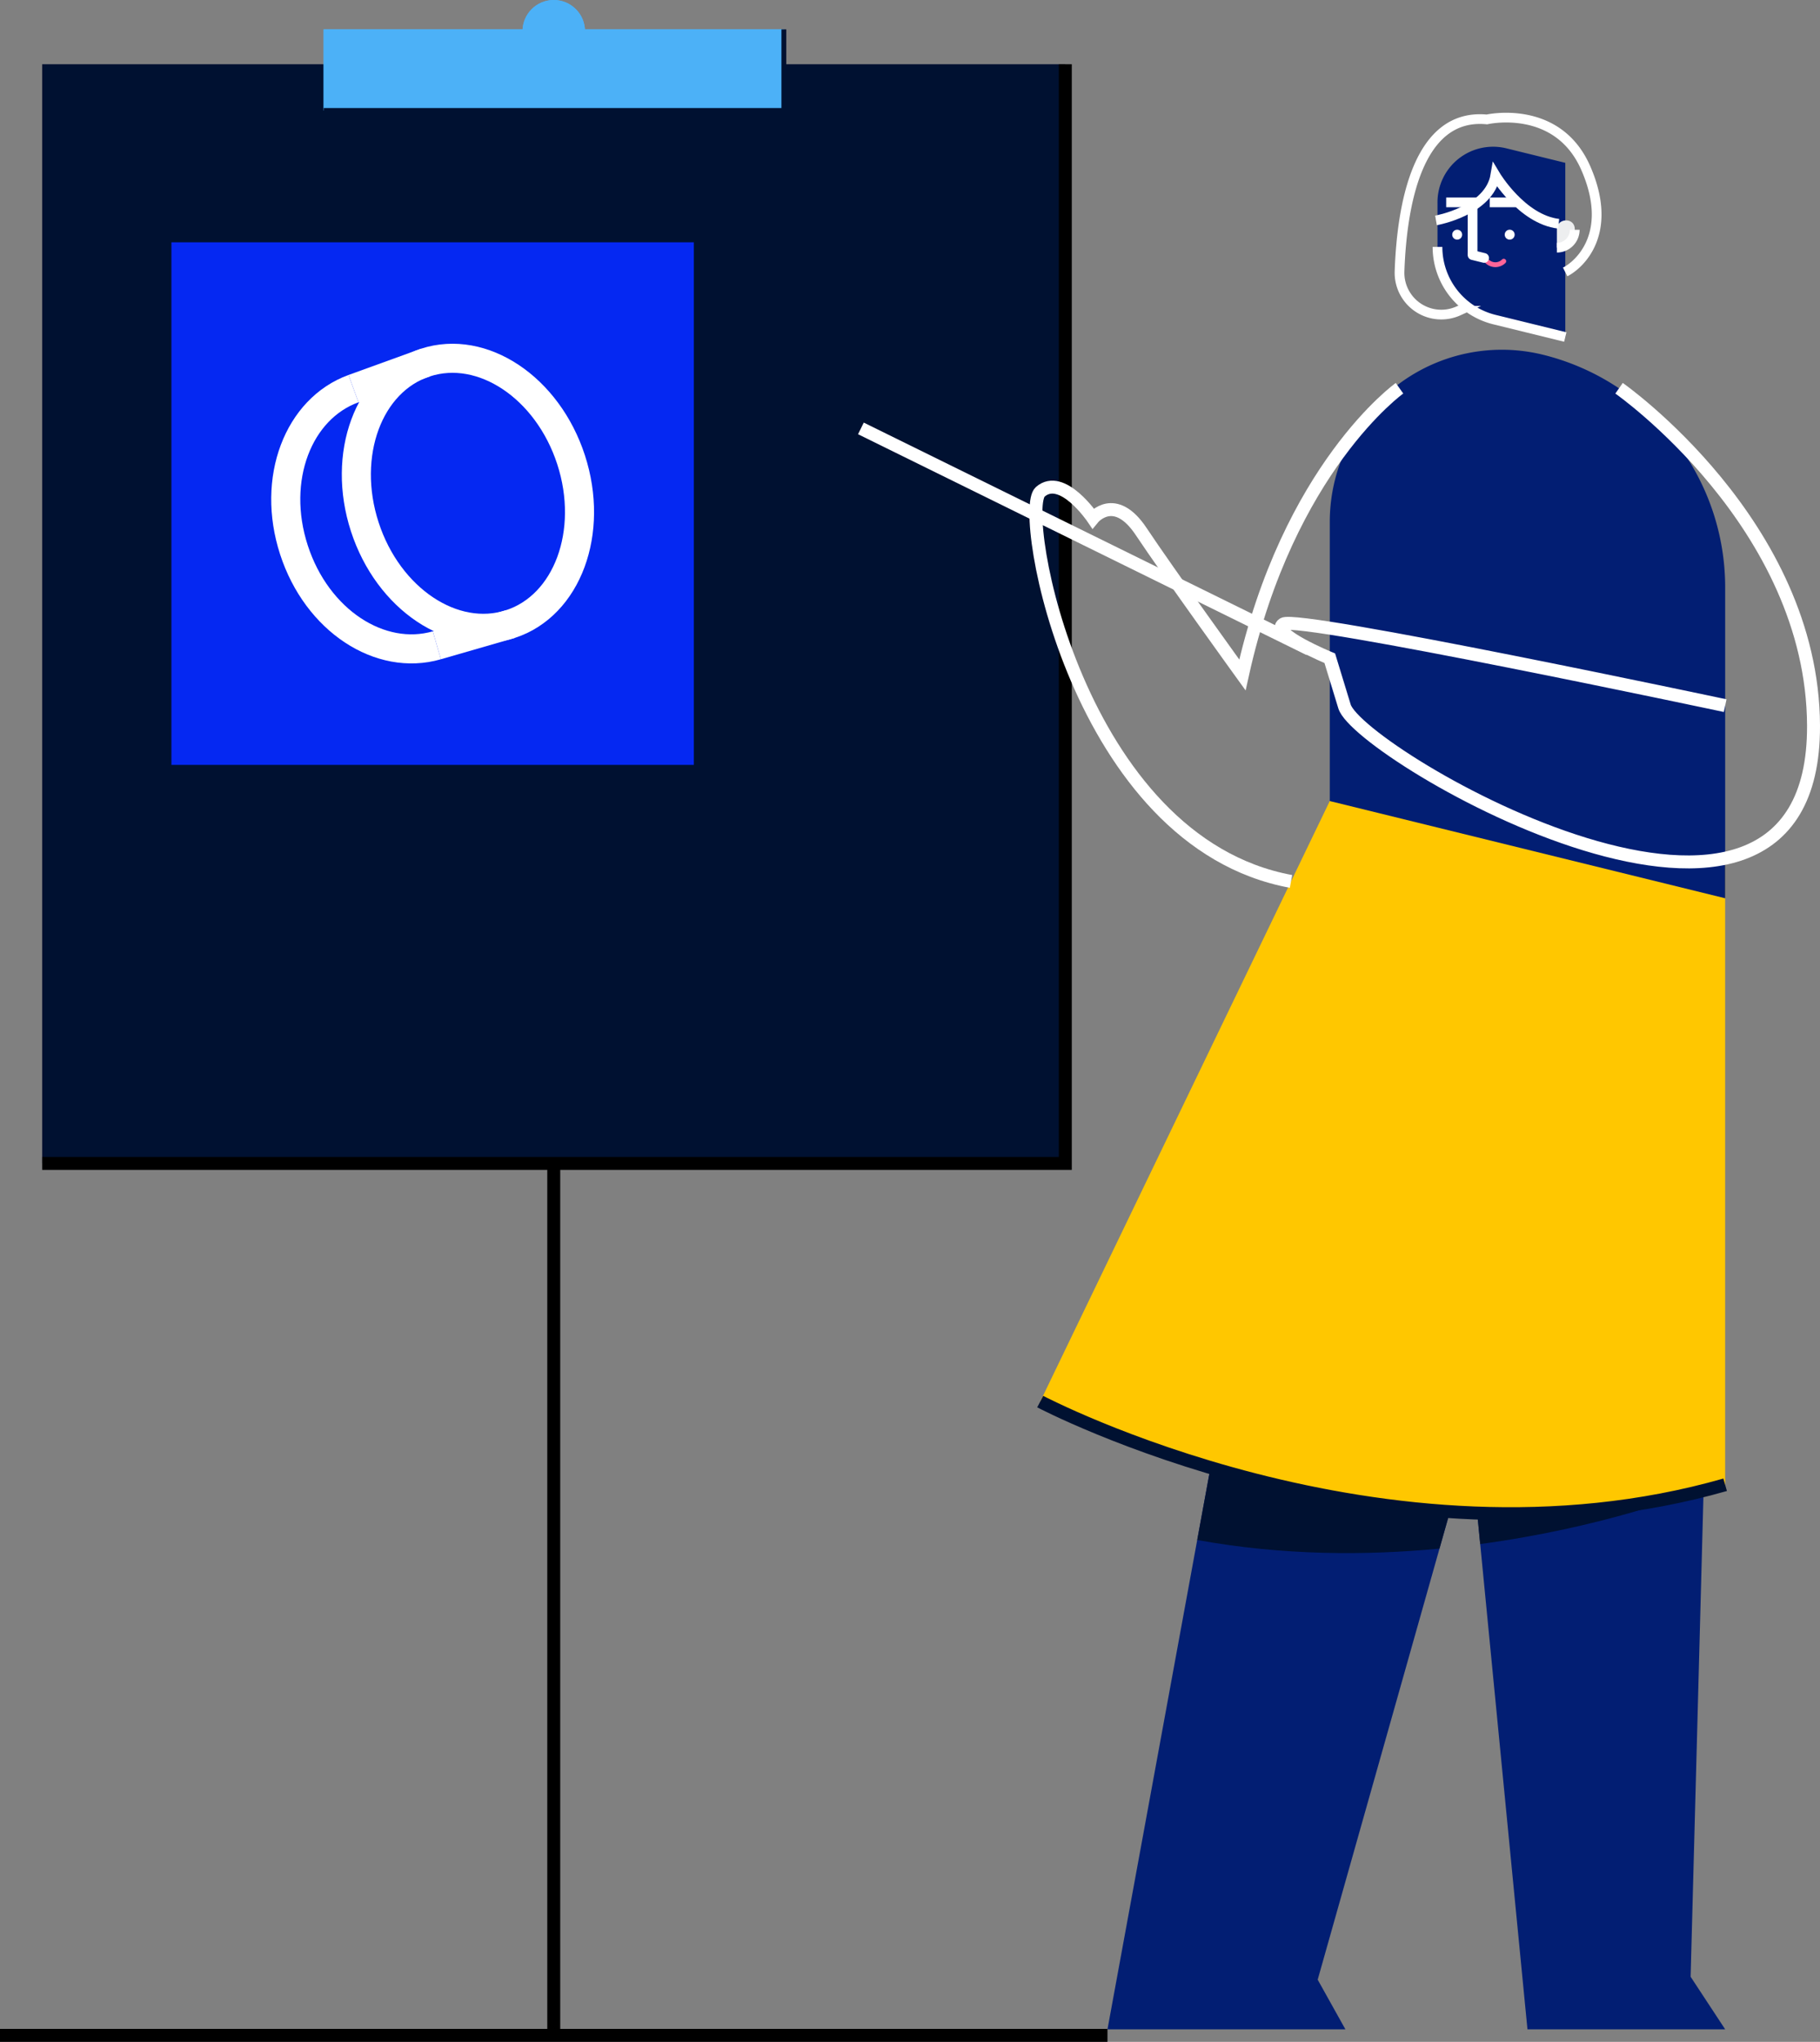 <svg xmlns="http://www.w3.org/2000/svg" width="562.179" height="630.49" viewBox="0 0 562.179 630.49"><rect x="0" y="0" width="562.179" height="630.49" fill="#808080" stroke="none"/><defs><style>.a{fill:#001131;}.b,.g,.i,.k,.l,.m,.n,.p{fill:none;}.b,.i{stroke:#000;}.b,.d,.g,.i,.l,.m,.n,.p{stroke-miterlimit:10;}.b,.m,.n{stroke-width:4px;}.c,.d{fill:#4cb1f7;}.d,.m{stroke:#001131;}.d,.i,.k{stroke-width:1.5px;}.e{fill:#021e73;}.f{fill:#ffc700;}.g,.l,.n,.p{stroke:#fff;}.g,.l{stroke-width:3px;}.h{fill:#fff;}.j{fill:#edeeef;}.k{stroke:#ff6498;stroke-linejoin:round;}.k,.l{stroke-linecap:round;}.o{fill:#0528f2;}.p{stroke-width:8.98px;}</style></defs><g transform="translate(-156.66 -164.15)"><rect class="a" width="316.027" height="339.408" transform="translate(169.686 183.987)"/><path class="b" d="M486.7,185.47V524.878H170.66" transform="translate(-0.974 -1.483)"/><rect class="c" width="142.15" height="25.038" transform="translate(256.624 173.222)"/><circle class="c" cx="9.648" cy="9.648" r="9.648" transform="translate(318.06 164.15)"/><rect class="c" width="142.15" height="25.038" transform="translate(256.624 173.222)"/><path class="d" d="M406.26,173.9v25.038H264.11" transform="translate(-7.476 -0.678)"/><circle class="c" cx="9.648" cy="9.648" r="9.648" transform="translate(318.06 164.15)"/><line class="b" y2="269.245" transform="translate(327.709 523.395)"/><line class="b" x2="342.088" transform="translate(156.66 792.64)"/><path class="e" d="M692.643,427.6l-90.8-5.973-23.521,92.754L524.33,808.694h73.494l-8.56-15.333Z" transform="translate(-25.582 -17.915)"/><path class="e" d="M712.92,807.666l4.466-167.476-71.456,13.4L662.519,823.9h61.073Z" transform="translate(-34.043 -33.122)"/><path class="a" d="M691.018,645.51l-45.088,8.448,1.991,20.469c37.524-5.061,63.362-15.138,63.362-15.138Z" transform="translate(-34.043 -33.493)"/><path class="a" d="M595.068,580.19s-11.37,3.508-26.415,9.23L554.13,668.626c26.48,4.829,52.28,4.81,74.824,2.661l16.152-57.137Z" transform="translate(-27.656 -28.948)"/><path class="f" d="M591.441,430,502,615.442s106.068,55.825,211.568,25.68V449.092Z" transform="translate(-24.028 -18.498)"/><path class="e" d="M633.89,230.025v13.761a23.111,23.111,0,0,0,17.593,22.441l21.885,5.378V217.818l-18.2-4.475a17.176,17.176,0,0,0-21.279,16.682Z" transform="translate(-33.205 -3.388)"/><path class="g" d="M633.89,246.1a23.111,23.111,0,0,0,17.593,22.441l21.885,5.378" transform="translate(-33.205 -5.702)"/><circle class="h" cx="1.535" cy="1.535" r="1.535" transform="translate(621.452 235.076)"/><circle class="h" cx="1.535" cy="1.535" r="1.535" transform="translate(605.235 235.076)"/><path class="g" d="M644.93,247.583V231.31h-8.15" transform="translate(-33.406 -4.673)"/><line class="g" x1="8.15" transform="translate(616.828 226.637)"/><line class="i" transform="translate(602.108 223.976)"/><path class="j" d="M673.53,240.063v5.657a5.527,5.527,0,0,0,5.517-5.527v-.5C678.712,236.267,673.53,236.63,673.53,240.063Z" transform="translate(-35.963 -5.09)"/><path class="g" d="M673.53,245.937a5.527,5.527,0,0,0,5.517-5.527" transform="translate(-35.963 -5.306)"/><path class="k" d="M650.33,250.84a3.647,3.647,0,0,0,5.173,0" transform="translate(-34.349 -6.032)"/><line class="l" x2="3.573" y2="0.884" transform="translate(611.524 242.919)"/><path class="g" d="M640.158,262.56l-.633.288A12.9,12.9,0,0,1,621.289,250.7c.716-20.525,5.583-49,26.982-46.958,0,0,21.828-5.006,30.574,15.091s-1.982,29.773-6.392,32.006" transform="translate(-32.328 -2.716)"/><path class="g" d="M633.39,236.256s16.478-2.894,18.348-13.956c0,0,8.169,13.668,19.539,14.989" transform="translate(-33.17 -4.046)"/><path class="e" d="M598.13,333.366v86.213L720.266,449.6V353.584a73.968,73.968,0,0,0-56.308-71.828h0a53.146,53.146,0,0,0-65.827,51.611Z" transform="translate(-30.717 -8.076)"/><path class="m" d="M502,629.31s106.068,55.825,211.568,25.68" transform="translate(-24.028 -32.365)"/><path class="n" d="M686.365,293s59.845,41.869,60.068,104.207c.326,90.567-140.326,8.932-144.876-5.955l-4.55-14.887s-18.794-7.732-14.328-10.57,136.465,25.214,136.465,25.214" transform="translate(-29.594 -8.965)"/><path class="n" d="M612.881,293S578.5,317.517,564.36,381.53c0,0-23.074-31.96-31.262-44.269s-14.887-4.112-14.887-4.112-9.528-14.1-16.31-8.15,11.342,108.078,77.467,120.285" transform="translate(-23.929 -8.965)"/><line class="n" x1="138.493" y1="68.172" transform="translate(422.584 296.437)"/><rect class="o" width="161.372" height="161.372" transform="translate(209.61 238.965)"/><path class="p" d="M298.2,372.383c-17.464,5.052-37.04-7.583-44.148-29.466s1.34-43.6,18.4-49.787" transform="translate(-6.601 -8.974)"/><line class="p" x1="22.228" y2="8.048" transform="translate(265.854 276.108)"/><line class="p" y1="6.559" x2="22.721" transform="translate(291.599 356.85)"/><ellipse class="p" cx="33.504" cy="42.455" rx="33.504" ry="42.455" transform="translate(256.215 286.452) rotate(-18)"/></g></svg>